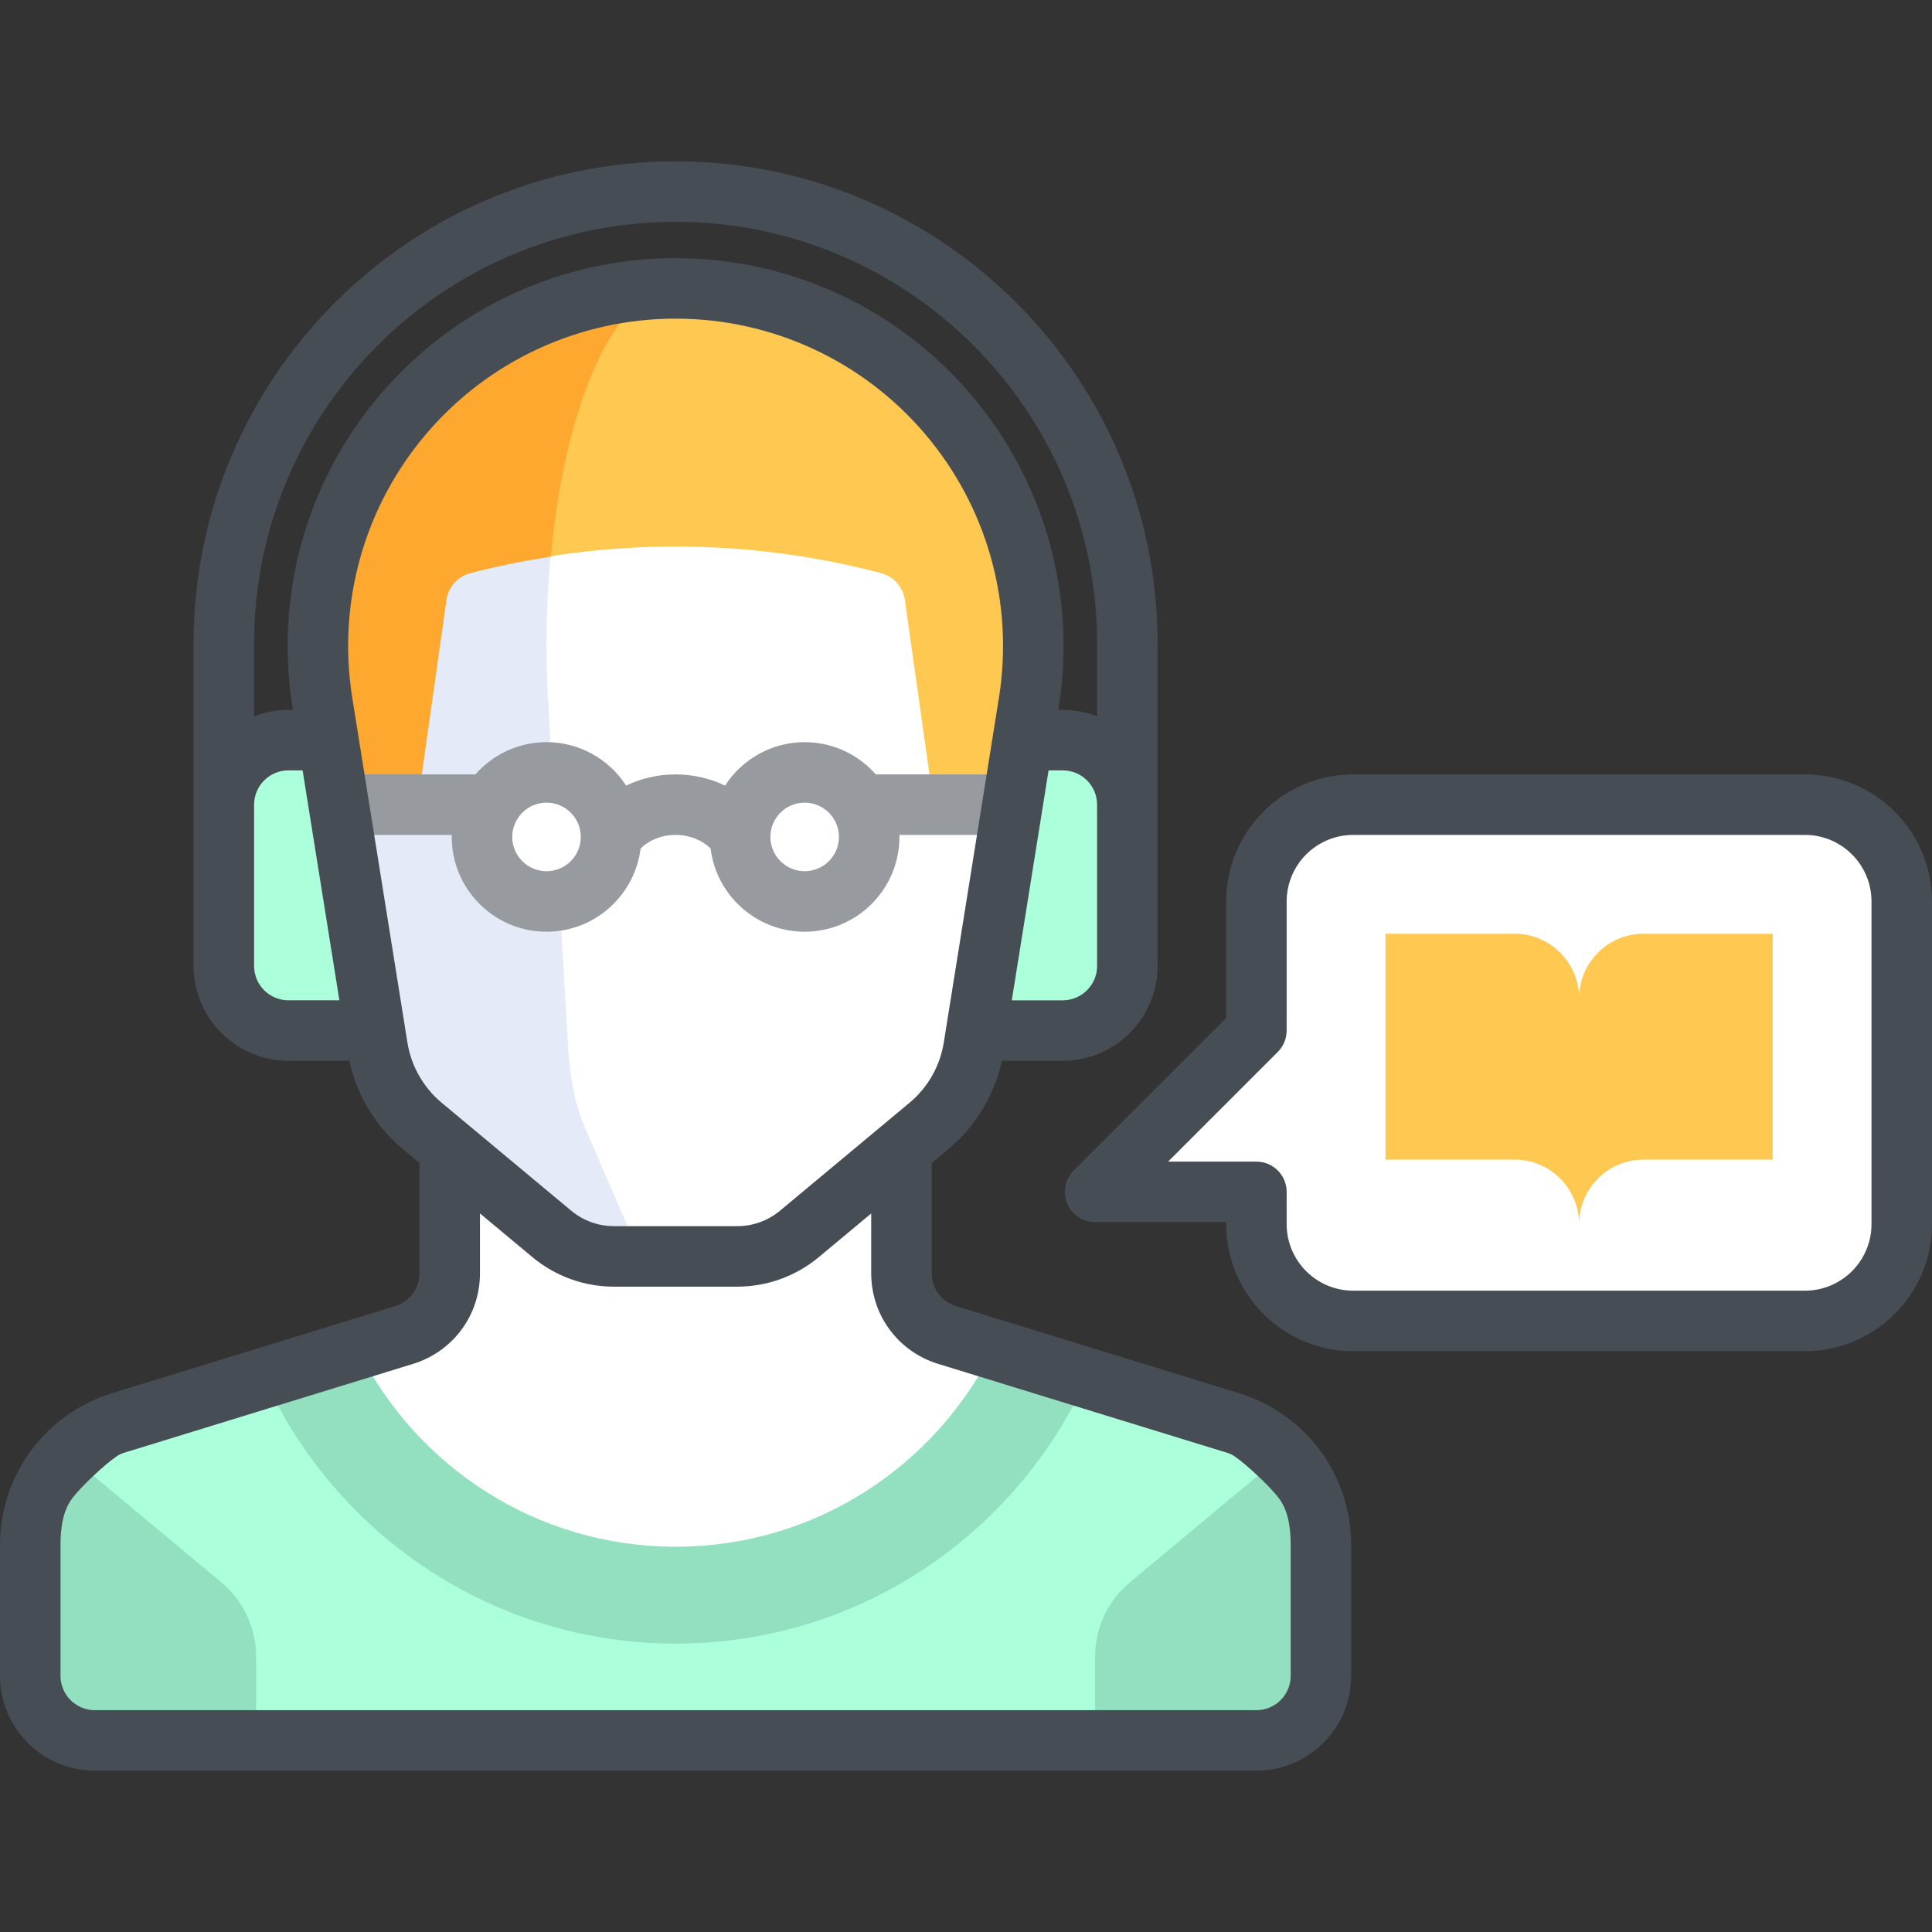 <?xml version="1.0" encoding="iso-8859-1"?>
<!-- Generator: Adobe Illustrator 19.0.0, SVG Export Plug-In . SVG Version: 6.00 Build 0)  -->
<svg version="1.1" id="Capa_1" xmlns="http://www.w3.org/2000/svg" xmlns:xlink="http://www.w3.org/1999/xlink" x="0px" y="0px"
	 viewBox="0 0 512 512" style="enable-background:new 0 0 512 512;" xml:space="preserve">
<rect x="0" y="0" width="512" height="512" fill="#333333" stroke="none"/>
<path style="fill:#FFFFFF;" d="M325.917,376.837l-74.947-23.06c-7.175-2.207-12.072-8.839-12.072-16.345v-47.227H119.183v47.227
	c0,7.508-4.897,14.138-12.072,16.345l-74.948,23.06c-14.353,4.417-24.146,17.676-24.146,32.692v34.596
	c0,9.445,7.658,17.102,17.102,17.102H332.96c9.445,0,17.102-7.658,17.102-17.102v-34.596
	C350.063,394.514,340.269,381.254,325.917,376.837z"/>
<g>
	<path style="fill:#ABFFDB;" d="M325.917,376.837l-62.657-19.28c-15.381,31-47.268,52.362-84.22,52.362s-68.839-21.362-84.22-52.362
		l-62.656,19.28c-14.353,4.417-24.146,17.676-24.146,32.692v34.596c0,9.445,7.658,17.102,17.102,17.102H332.96
		c9.445,0,17.102-7.658,17.102-17.102v-34.596C350.063,394.514,340.269,381.254,325.917,376.837z"/>
	<path style="fill:#ABFFDB;" d="M102.079,196.142H76.426c-9.445,0-17.102,7.656-17.102,17.102V256
		c0,9.445,7.658,17.102,17.102,17.102h25.653V196.142z"/>
	<path style="fill:#ABFFDB;" d="M256,273.102h25.653c9.445,0,17.102-7.656,17.102-17.102v-42.756
		c0-9.445-7.658-17.102-17.102-17.102H256V273.102z"/>
</g>
<path style="fill:#FFFFFF;" d="M211.828,327.014l34.32-28.6c6.352-5.293,10.571-12.708,11.878-20.872l14.616-91.347
	c9.215-57.594-35.275-109.769-93.602-109.769l0,0c-58.326,0-102.817,52.174-93.602,109.769l14.616,91.347
	c1.306,8.164,5.526,15.579,11.878,20.872l34.32,28.6c4.61,3.842,10.422,5.946,16.422,5.946h32.732
	C201.406,332.96,207.218,330.857,211.828,327.014z"/>
<path style="fill:#E4EAF8;" d="M179.04,332.958h-5.905c-2.166,0-4.262-2.104-5.925-5.946l-12.381-28.599
	c-2.292-5.293-3.814-12.708-4.285-20.872l-5.273-91.347c-3.323-57.579,12.719-109.739,33.751-109.766
	c-58.32,0.011-102.799,52.179-93.585,109.767l14.615,91.348c1.306,8.164,5.526,15.579,11.878,20.872l34.32,28.599
	c4.61,3.842,10.422,5.946,16.422,5.946h16.367V332.958z"/>
<path style="fill:#FFC850;" d="M179.04,76.426c-58.327,0-102.817,52.174-93.602,109.768l4.328,27.05c10.514,0,20.862,0,20.859,0
	l7.684-54.432c0.554-3.306,2.973-6.05,6.212-6.908c35.593-9.425,73.443-9.425,109.036,0c3.241,0.858,5.659,3.602,6.213,6.908
	l7.684,54.432h20.859l4.328-27.05C281.857,128.601,237.367,76.426,179.04,76.426z"/>
<path style="fill:#FEA82F;" d="M85.438,186.194l4.328,27.05c10.514,0,20.862,0,20.859,0l7.684-54.432
	c0.554-3.306,2.973-6.05,6.212-6.908c7.061-1.871,14.228-3.262,21.431-4.39c3.767-40.31,16.93-71.066,33.069-71.087
	C120.703,76.438,76.224,128.606,85.438,186.194z"/>
<g>
	<circle style="fill:#FFFFFF;" cx="144.835" cy="221.795" r="17.102"/>
	<circle style="fill:#FFFFFF;" cx="213.244" cy="221.795" r="17.102"/>
</g>
<g>
	<path style="fill:#92E0C0;" d="M58.644,419.331L17.975,385.44c-6.217,6.262-9.958,14.833-9.958,24.09v34.596
		c0,9.445,7.658,17.102,17.102,17.102h42.756v-22.189C67.875,431.425,64.494,424.204,58.644,419.331z"/>
	<path style="fill:#92E0C0;" d="M299.436,419.331l40.669-33.891c6.217,6.262,9.958,14.833,9.958,24.09v34.596
		c0,9.445-7.658,17.102-17.102,17.102h-42.756v-22.189C290.205,431.425,293.587,424.204,299.436,419.331z"/>
	<path style="fill:#92E0C0;" d="M179.04,435.574c48.512,0,90.19-28.909,108.996-70.392l-24.776-7.623
		c-15.381,31-47.268,52.362-84.22,52.362s-68.839-21.362-84.22-52.362l-24.776,7.623C88.85,406.665,130.528,435.574,179.04,435.574z
		"/>
</g>
<path style="fill:#FFFFFF;" d="M478.33,213.244H358.614c-14.168,0-25.653,11.485-25.653,25.653v34.205l-42.756,42.756h42.756v8.551
	c0,14.168,11.485,25.653,25.653,25.653H478.33c14.168,0,25.653-11.485,25.653-25.653v-85.511
	C503.983,224.73,492.498,213.244,478.33,213.244z"/>
<path style="fill:#FFC850;" d="M435.574,247.449c-9.445,0-17.102,7.656-17.102,17.102c0-9.446-7.658-17.102-17.102-17.102h-34.205
	v59.858h34.205c9.445,0,17.102,7.656,17.102,17.102c0-9.446,7.658-17.102,17.102-17.102h34.205v-59.858H435.574z"/>
<path style="fill:#474D54;" d="M478.33,205.228H358.614c-18.566,0-33.67,15.105-33.67,33.67v30.885l-40.407,40.407
	c-2.293,2.293-2.979,5.741-1.738,8.736c1.241,2.996,4.164,4.949,7.406,4.949h34.739v0.534c0,18.566,15.105,33.67,33.67,33.67H478.33
	c18.566,0,33.67-15.105,33.67-33.67v-85.511C512,220.332,496.895,205.228,478.33,205.228z M495.967,324.409
	c0,9.725-7.912,17.637-17.637,17.637H358.614c-9.725,0-17.637-7.912-17.637-17.637v-8.551c0-4.427-3.589-8.017-8.017-8.017h-23.402
	l29.071-29.071c1.504-1.503,2.348-3.542,2.348-5.668v-34.205c0-9.725,7.912-17.637,17.637-17.637H478.33
	c9.725,0,17.637,7.912,17.637,17.637L495.967,324.409L495.967,324.409z"/>
<path style="fill:#979BA0;" d="M271.052,212.198c0.585-3.657-2.24-6.97-5.943-6.97l0,0h-26.882h-6.126
	c-4.607-5.237-11.351-8.551-18.856-8.551c-8.84,0-16.621,4.593-21.099,11.514c-3.957-1.914-8.428-2.963-13.107-2.963
	s-9.15,1.049-13.106,2.963c-4.478-6.921-12.259-11.514-21.099-11.514c-7.507,0-14.251,3.315-18.856,8.551h-6.126H94.04l0,0
	c-3.704,0-6.529,3.313-5.943,6.97l0.639,3.996c0.467,2.92,2.986,5.068,5.943,5.068h25.051c-0.004,0.179-0.014,0.355-0.014,0.534
	c0,13.851,11.268,25.119,25.119,25.119c12.803,0,23.393-9.631,24.922-22.028c2.239-2.261,5.63-3.626,9.282-3.626
	s7.043,1.365,9.282,3.626c1.53,12.397,12.119,22.028,24.922,22.028c13.851,0,25.119-11.268,25.119-25.119
	c0-0.18-0.01-0.356-0.014-0.534h26.119c2.958,0,5.476-2.148,5.943-5.068L271.052,212.198z M144.835,230.881
	c-5.01,0-9.086-4.076-9.086-9.086s4.076-9.086,9.086-9.086c5.007,0,9.079,4.07,9.086,9.075v0.013
	C153.919,226.806,149.844,230.881,144.835,230.881z M213.244,230.881c-5.009,0-9.083-4.075-9.086-9.083v-0.013
	c0.005-5.006,4.079-9.075,9.086-9.075c5.01,0,9.086,4.076,9.086,9.086S218.254,230.881,213.244,230.881z"/>
<path style="fill:#474D54;" d="M328.274,369.176l-74.947-23.06c-3.836-1.18-6.413-4.67-6.413-8.684v-29.219l4.365-3.639
	c7.237-6.032,12.224-14.293,14.218-23.454h16.155c13.851,0,25.119-11.268,25.119-25.119V170.49
	c0-70.434-57.3-127.734-127.733-127.734s-127.733,57.3-127.733,127.733V256c0,13.851,11.268,25.119,25.119,25.119h16.155
	c1.995,9.161,6.98,17.422,14.218,23.454l4.365,3.638v29.219c0,4.014-2.577,7.504-6.413,8.684l-74.947,23.06
	C11.978,374.661,0,390.878,0,409.529v34.596c0,13.851,11.268,25.119,25.119,25.119H332.96c13.851,0,25.119-11.268,25.119-25.119
	v-34.596C358.079,390.878,346.101,374.661,328.274,369.176z M290.739,256c0,5.01-4.076,9.086-9.086,9.086h-13.516l9.748-60.927
	h3.768c5.01,0,9.086,4.076,9.086,9.086V256z M67.34,170.489c0-61.592,50.108-111.699,111.699-111.699
	s111.699,50.108,111.699,111.699v19.344c-2.82-1.098-5.882-1.707-9.086-1.707h-1.202l0.106-0.664
	c4.764-29.773-3.724-60.008-23.289-82.95c-19.563-22.944-48.077-36.102-78.228-36.102s-58.665,13.159-78.229,36.101
	c-19.564,22.943-28.052,53.177-23.289,82.95l0.107,0.665h-1.203c-3.203,0-6.266,0.609-9.086,1.707V170.489z M76.426,265.086
	c-5.01,0-9.086-4.076-9.086-9.086v-42.756c0-5.01,4.076-9.086,9.086-9.086h3.768l9.748,60.927H76.426z M107.969,276.275
	l-8.802-55.014l-2.565-16.033l-3.248-20.299c-4.021-25.13,3.144-50.65,19.657-70.014c16.513-19.365,40.581-30.472,66.03-30.472
	s49.516,11.107,66.029,30.471c16.512,19.365,23.677,44.884,19.657,70.014l-3.247,20.3l-2.565,16.033l-8.802,55.014
	c-1,6.252-4.231,11.928-9.094,15.981l-34.32,28.6c-3.163,2.636-7.172,4.087-11.291,4.087h-32.732c-4.118,0-8.128-1.452-11.291-4.087
	l-34.32-28.6C112.2,288.203,108.969,282.527,107.969,276.275z M338.834,396.934c2.623,3.392,3.212,8.058,3.212,12.596v34.596
	c0,5.01-4.076,9.086-9.086,9.086h-34.739h-16.033H75.891H59.858H25.119c-5.01,0-9.086-4.076-9.086-9.086v-34.596
	c0-4.537,0.59-9.204,3.212-12.596c2.47-3.195,8.43-8.793,11.77-11.063c1.027-0.698,2.288-0.997,3.505-1.371
	c14.069-4.328,56.273-17.315,56.273-17.315l15.814-4.866l2.859-0.88c10.606-3.263,17.732-12.911,17.732-24.008v-15.858l13.92,11.601
	c6.039,5.032,13.695,7.804,21.555,7.804h32.732c7.861,0,15.516-2.772,21.555-7.804l13.92-11.601v15.858
	c0,11.097,7.126,20.745,17.732,24.008l2.86,0.88l15.814,4.866c0,0,42.204,12.986,56.272,17.314c1.216,0.374,2.478,0.672,3.505,1.371
	C330.404,388.142,336.364,393.74,338.834,396.934z"/>
<g>
</g>
<g>
</g>
<g>
</g>
<g>
</g>
<g>
</g>
<g>
</g>
<g>
</g>
<g>
</g>
<g>
</g>
<g>
</g>
<g>
</g>
<g>
</g>
<g>
</g>
<g>
</g>
<g>
</g>
</svg>
